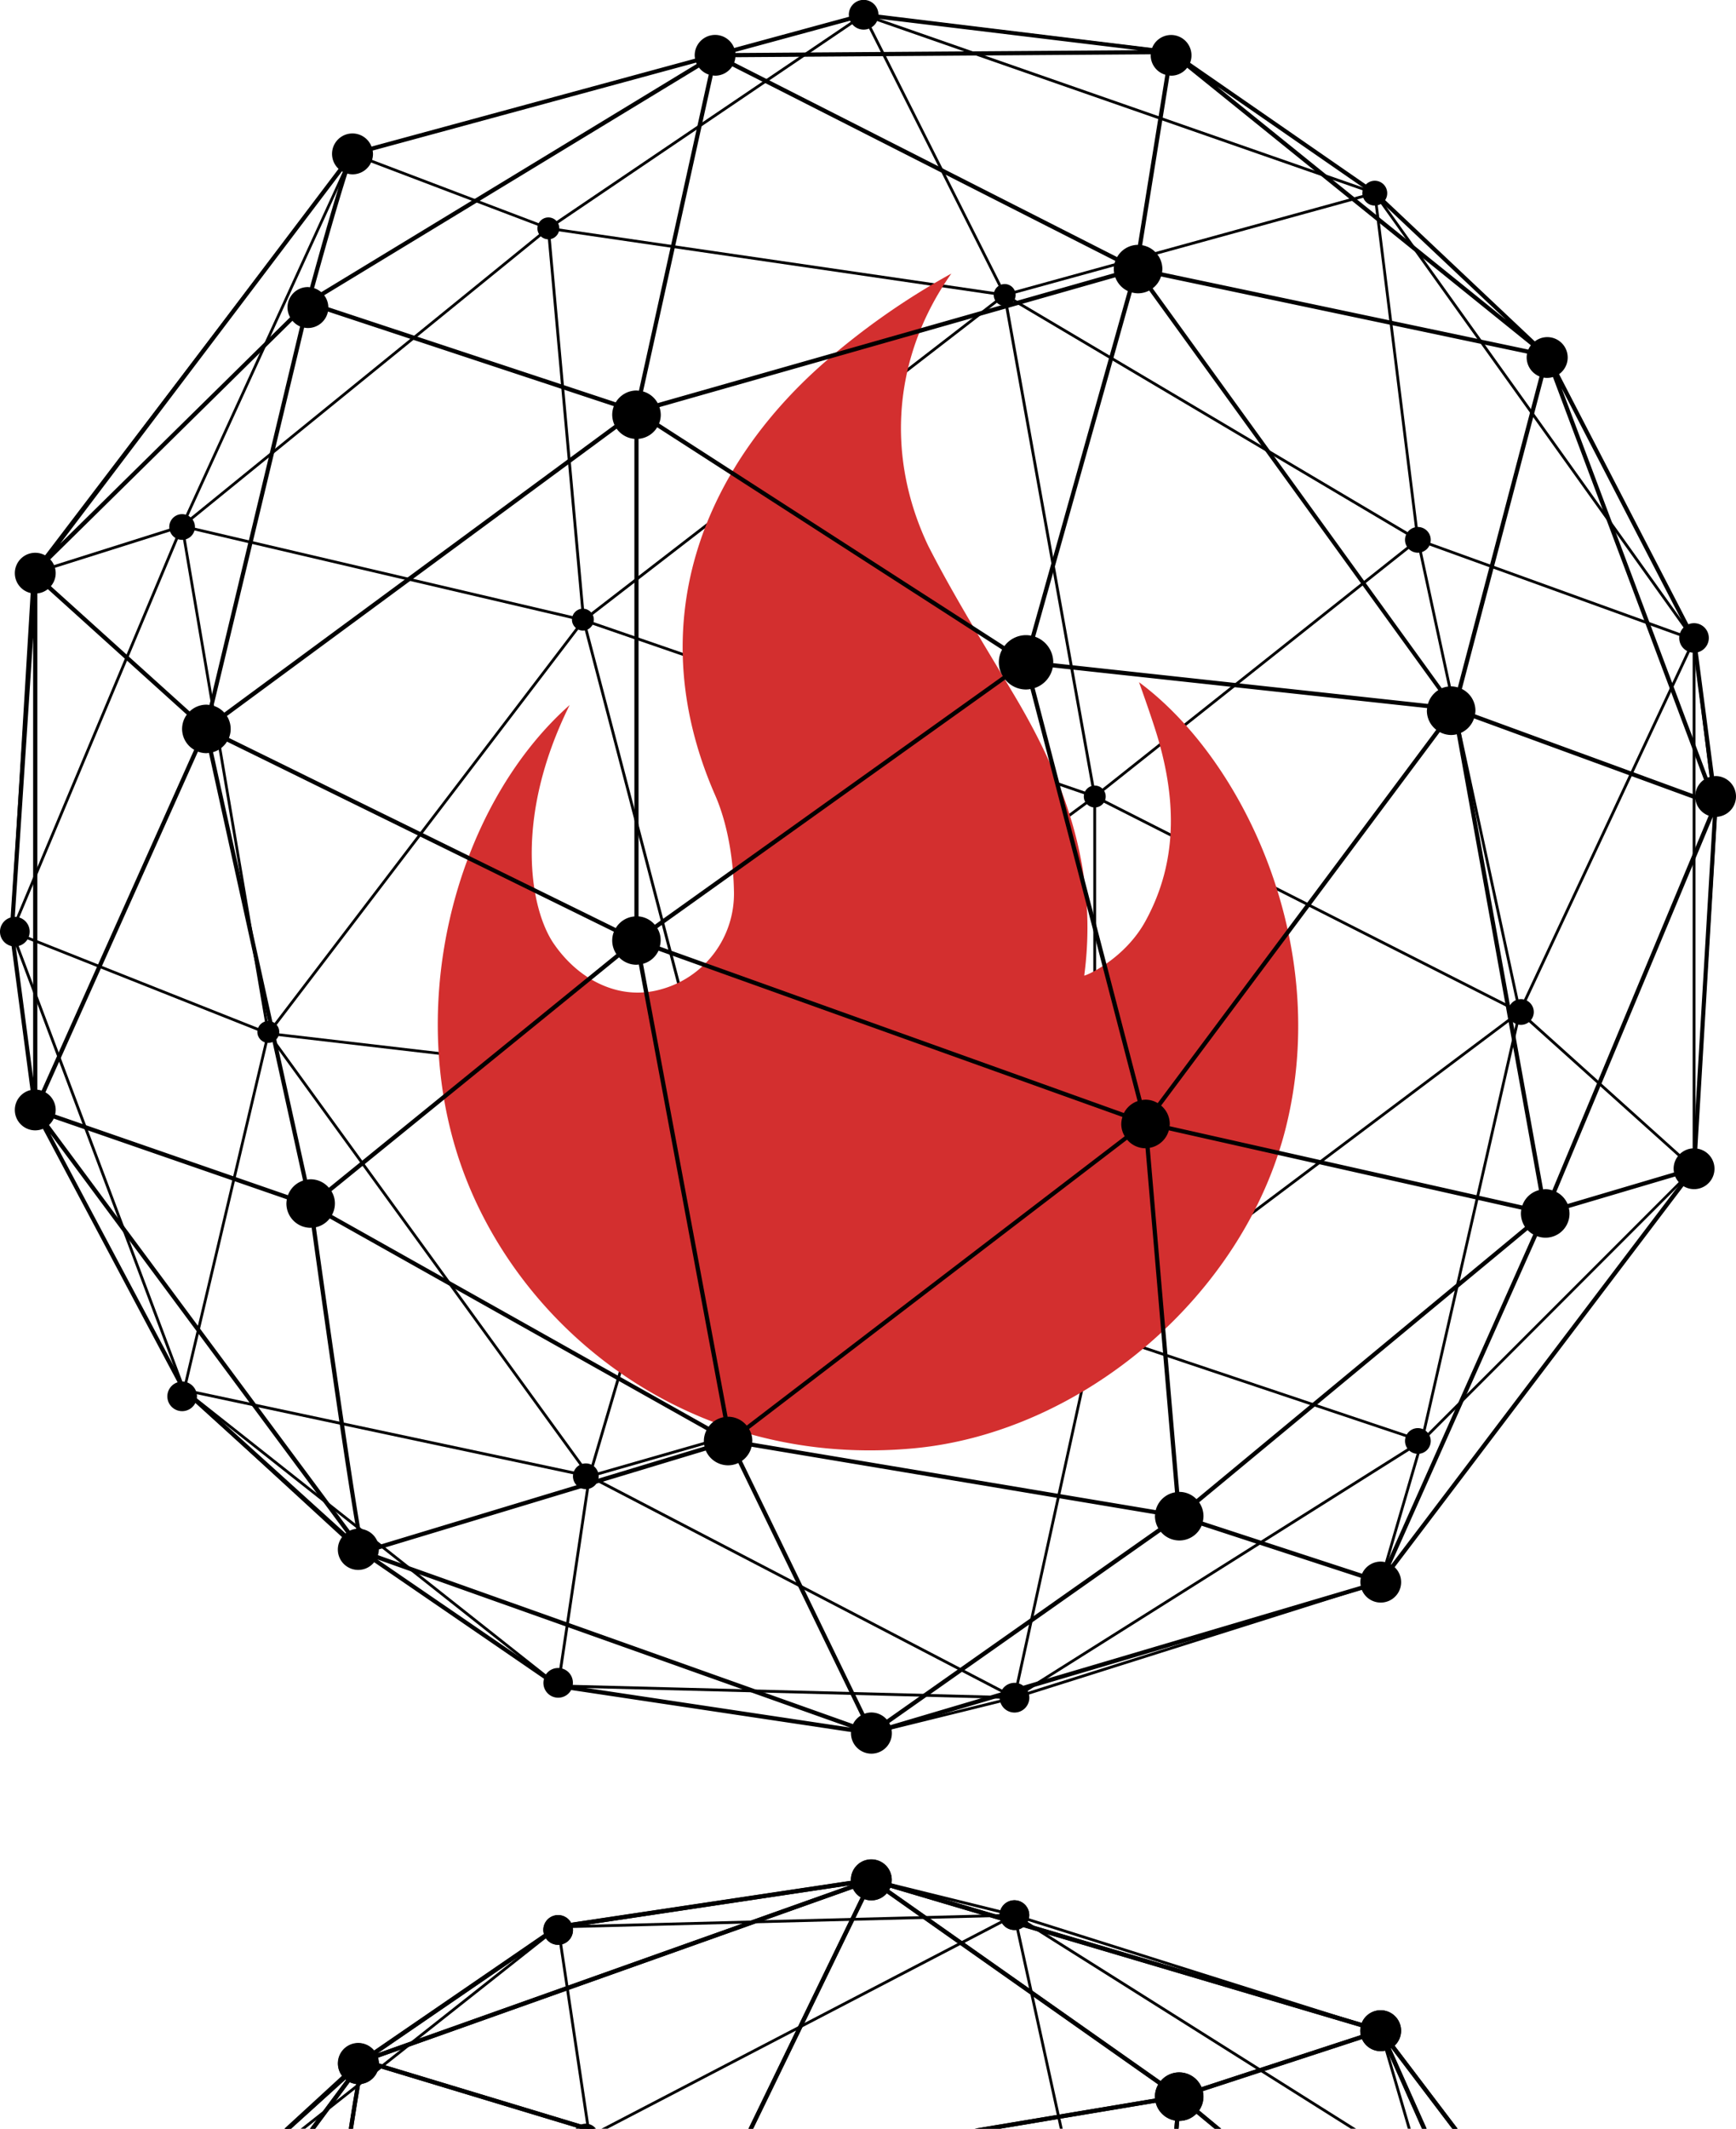 <svg xmlns="http://www.w3.org/2000/svg" width="555.31" height="680.728" viewBox="0 0 555.31 680.728">
  <g id="Grupo_87" data-name="Grupo 87" transform="translate(-28.143 -16.635)">
    <g id="_x32_" transform="translate(31.122 20.722)">
      <g id="Grupo_44" data-name="Grupo 44">
        <g id="Grupo_31" data-name="Grupo 31" transform="translate(321.289 319.17)">
          <path id="Caminho_470" data-name="Caminho 470" d="M209.127,416.6l-.467-.754,129.5-81.571L233.629,299.234l.683-.521,135.945-102.1.539.719-135.263,101.6L340.24,334.046Z" transform="translate(-208.66 -196.61)"/>
        </g>
        <g id="Grupo_32" data-name="Grupo 32" transform="translate(318.164 89.852)">
          <path id="Caminho_471" data-name="Caminho 471" d="M236.254,230.062l-.557-.7L338.536,147.7,206.92,69.722l.449-.772,132.748,78.643Z" transform="translate(-206.92 -68.95)"/>
        </g>
        <g id="Grupo_33" data-name="Grupo 33" transform="translate(0.323 44.872)">
          <path id="Caminho_472" data-name="Caminho 472" d="M85.163,439.675,37.507,349.948,29.98,292.933l6.9-114.856.09-.108L139.088,43.91l.7.539L37.758,178.4l-6.88,114.5,7.509,56.853,47.566,89.51Z" transform="translate(-29.98 -43.91)"/>
        </g>
        <g id="Grupo_34" data-name="Grupo 34" transform="translate(175.5 534.584)">
          <path id="Caminho_473" data-name="Caminho 473" d="M227.806,332.463l-.072-.018L127.5,317.41l.126-.88L227.77,331.547,273.415,320.3l.216.862Z" transform="translate(-127.5 -316.53)"/>
        </g>
        <g id="Grupo_35" data-name="Grupo 35" transform="translate(55.183 163.734)">
          <path id="Caminho_474" data-name="Caminho 474" d="M444.375,448.452l-.719-.557,99.983-131.85-55.4-49.794L352.35,197.363,188.9,140.995,60.52,110.942l.2-.862,128.419,30.052,163.555,56.4,136.107,69,56.045,50.4-.233.323Z" transform="translate(-60.52 -110.08)"/>
        </g>
        <g id="Grupo_36" data-name="Grupo 36" transform="translate(54.824)">
          <path id="Caminho_475" data-name="Caminho 475" d="M326.408,558.382l.162-.754,25.687-117.156-.018-170.92L323.48,109.572,178.428,88.394l11.227,124.718,38.854,148.519-.036.126L191.505,487.05l-10.113,67.685-.593-.413-65.781-45.105-54.1-49.7,26.98-114.2L60.32,183.024l.054-.126,54.3-118.575L113.832,64,278.608,19.181l.359-.251.126.234,98.223,11.892,65.063,45.052.3-.09.036.323,2.551,1.76-2.443-.844,13.688,110.168L489.1,338.459l-.018.09-31.328,137.2-13.239,45.357ZM324.4,109.5l28.741,159.962v171.1L327.612,557.053,443.8,520.39l13.1-44.872,31.292-137.077L455.635,187.568l-13.724-110.4ZM61.9,459.207l53.674,49.309,65.134,44.656,9.916-66.32,36.932-125.239-38.8-148.358L177.494,88.16,115.5,64.628,61.236,183.149,88.792,345.357l-.018.09ZM279.686,20.385l44.441,88.271L440.78,76.538ZM179.128,87.6l143.975,21-44.5-88.359Zm-62.4-23.46,61.125,23.23,98.438-66.643ZM282.866,20.529,439.325,75.083l-62.35-43.165Z" transform="translate(-60.32 -18.93)"/>
        </g>
        <g id="Grupo_37" data-name="Grupo 37" transform="translate(82.289 89.888)">
          <path id="Caminho_476" data-name="Caminho 476" d="M178.539,447.346,75.61,305.491l.2-.269L176.743,172.959,311.43,68.97l.557.7L177.353,173.641,76.724,305.509,179.275,446.825Z" transform="translate(-75.61 -68.97)"/>
        </g>
        <g id="Grupo_38" data-name="Grupo 38" transform="translate(7.527 68.601)">
          <path id="Caminho_477" data-name="Caminho 477" d="M34.259,168.15l-.269-.862,47.531-15.017L198.6,57.12l.575.683L81.952,153.079l-.072.036Z" transform="translate(-33.99 -57.12)"/>
        </g>
        <g id="Grupo_39" data-name="Grupo 39" transform="translate(0.391 163.959)">
          <rect id="Retângulo_3" data-name="Retângulo 3" width="140.67" height="0.898" transform="translate(0 129.711) rotate(-67.238)"/>
        </g>
        <g id="Grupo_40" data-name="Grupo 40" transform="translate(222.257 250.28)">
          <rect id="Retângulo_4" data-name="Retângulo 4" width="154.986" height="0.898" transform="translate(0 92.031) rotate(-36.428)"/>
        </g>
        <g id="Grupo_41" data-name="Grupo 41" transform="translate(450.426 168.135)">
          <path id="Caminho_478" data-name="Caminho 478" d="M313.692,264.1l-.826-.377,55.542-118.575L280.55,113.356l.3-.826,88.792,32.1Z" transform="translate(-280.55 -112.53)"/>
        </g>
        <g id="Grupo_42" data-name="Grupo 42" transform="translate(436.433 57.338)">
          <path id="Caminho_479" data-name="Caminho 479" d="M288.478,450.548l-.629-.629,86.942-86.942V194.16L272.76,51.443l.683-.593,55.219,52.111,47.028,90.894v.108l6.88,55.722-6.9,113.635Zm87.211-249.257V348.356l6-98.618ZM276.173,54.676l95.8,133.987-44.082-85.217Z" transform="translate(-272.76 -50.85)"/>
        </g>
        <g id="Grupo_43" data-name="Grupo 43" transform="translate(0 293.051)">
          <path id="Caminho_480" data-name="Caminho 480" d="M353.263,428.309l-1.94-.054L205.21,424.5,85.522,329.871l-.144-.036-.09-.234L29.8,182.07l.952.377L112.772,215l139.735,16.293.09.054,125.509,79.469L216.6,357.139ZM205.516,423.6l143.867,3.7L215.216,357.444,87.48,330.284ZM86.043,329.063l129.335,27.484,160.555-46.058L252.2,232.151l-139.716-16.31L31.363,183.633Z" transform="translate(-29.8 -182.07)"/>
        </g>
      </g>
      <g id="Grupo_57" data-name="Grupo 57" transform="translate(51.159 65.44)">
        <g id="Grupo_45" data-name="Grupo 45" transform="translate(292.548 181.679)">
          <path id="Caminho_481" data-name="Caminho 481" d="M228.146,160a3.5,3.5,0,1,1-3.5-3.5A3.5,3.5,0,0,1,228.146,160Z" transform="translate(-221.14 -156.5)"/>
        </g>
        <g id="Grupo_46" data-name="Grupo 46" transform="translate(292.548 352.33)">
          <path id="Caminho_482" data-name="Caminho 482" d="M228.146,255a3.5,3.5,0,1,1-3.5-3.5,3.5,3.5,0,0,1,3.5,3.5Z" transform="translate(-221.14 -251.5)"/>
        </g>
        <g id="Grupo_47" data-name="Grupo 47" transform="translate(167.884 273.759)">
          <circle id="Elipse_6" data-name="Elipse 6" cx="3.503" cy="3.503" r="3.503" transform="translate(0 0)"/>
        </g>
        <g id="Grupo_48" data-name="Grupo 48" transform="translate(128.814 125.113)">
          <circle id="Elipse_7" data-name="Elipse 7" cx="3.503" cy="3.503" r="3.503" transform="translate(0 0)"/>
        </g>
        <g id="Grupo_49" data-name="Grupo 49" transform="translate(263.735 21.304)">
          <path id="Caminho_483" data-name="Caminho 483" d="M212.106,70.723a3.5,3.5,0,1,1-3.5-3.5,3.5,3.5,0,0,1,3.5,3.5Z" transform="translate(-205.1 -67.22)"/>
        </g>
        <g id="Grupo_50" data-name="Grupo 50" transform="translate(117.767)">
          <path id="Caminho_484" data-name="Caminho 484" d="M130.846,58.863a3.5,3.5,0,1,1-3.5-3.5,3.5,3.5,0,0,1,3.5,3.5Z" transform="translate(-123.84 -55.36)"/>
        </g>
        <g id="Grupo_51" data-name="Grupo 51" transform="translate(28.184 256.963)">
          <circle id="Elipse_8" data-name="Elipse 8" cx="3.503" cy="3.503" r="3.503" transform="translate(0 0)"/>
        </g>
        <g id="Grupo_52" data-name="Grupo 52" transform="translate(395.297 98.995)">
          <path id="Caminho_485" data-name="Caminho 485" d="M286.567,114.584a4.114,4.114,0,1,1-4.114-4.114,4.114,4.114,0,0,1,4.114,4.114Z" transform="translate(-278.34 -110.47)"/>
        </g>
        <g id="Grupo_53" data-name="Grupo 53" transform="translate(428.26 249.975)">
          <path id="Caminho_486" data-name="Caminho 486" d="M304.917,198.634a4.114,4.114,0,1,1-4.114-4.114,4.114,4.114,0,0,1,4.114,4.114Z" transform="translate(-296.69 -194.52)"/>
        </g>
        <g id="Grupo_54" data-name="Grupo 54" transform="translate(395.297 387.16)">
          <path id="Caminho_487" data-name="Caminho 487" d="M286.567,275a4.114,4.114,0,1,1-4.114-4.114A4.114,4.114,0,0,1,286.567,275Z" transform="translate(-278.34 -270.89)"/>
        </g>
        <g id="Grupo_55" data-name="Grupo 55" transform="translate(129.137 398.441)">
          <path id="Caminho_488" data-name="Caminho 488" d="M138.4,281.284a4.114,4.114,0,1,1-4.114-4.114,4.114,4.114,0,0,1,4.114,4.114Z" transform="translate(-130.17 -277.17)"/>
        </g>
        <g id="Grupo_56" data-name="Grupo 56" transform="translate(0 94.881)">
          <circle id="Elipse_9" data-name="Elipse 9" cx="4.114" cy="4.114" r="4.114" transform="translate(0 0)"/>
        </g>
      </g>
    </g>
    <g id="Grupo_68" data-name="Grupo 68" transform="translate(119.088 617.333)">
      <g id="Grupo_65" data-name="Grupo 65">
        <g id="Grupo_60" data-name="Grupo 60" transform="translate(233.324 11.353)">
          <path id="Caminho_554" data-name="Caminho 554" d="M318.181,426.053,209.127,357.38l-.467.772,107.833,67.9Z" transform="translate(-208.66 -357.38)"/>
        </g>
        <g id="Grupo_61" data-name="Grupo 61" transform="translate(87.535)">
          <path id="Caminho_555" data-name="Caminho 555" d="M227.806,351.06l-.072.018L127.5,366.113l.126.88L227.77,351.976l45.644,11.263.216-.88Z" transform="translate(-127.5 -351.06)"/>
        </g>
        <g id="Grupo_62" data-name="Grupo 62" transform="translate(350.354 48.429)">
          <path id="Caminho_556" data-name="Caminho 556" d="M298.491,409.617l-23.963-31.6-.719.539,23.55,31.058Z" transform="translate(-273.81 -378.02)"/>
        </g>
        <g id="Grupo_63" data-name="Grupo 63" transform="translate(0 11.083)">
          <path id="Caminho_557" data-name="Caminho 557" d="M80.1,424.564l20.783-19.1,65.152-44.656,9.52,63.751h.916L166.7,359.25l-.593.413-65.781,45.105-21.556,19.8Z" transform="translate(-78.77 -355.621)"/>
          <path id="Caminho_558" data-name="Caminho 558" d="M223.575,426.173h.916l-14.82-67.631L325.857,395.2l9.035,30.968h.934l-9.251-31.687L208.45,357.23l.18.754Z" transform="translate(24.496 -357.23)"/>
        </g>
        <g id="Grupo_64" data-name="Grupo 64" transform="translate(5.227 11.245)">
          <path id="Caminho_559" data-name="Caminho 559" d="M83.135,426.1,164.2,362.008l143.885-3.7L177.891,426.1h1.94L311.95,357.32l-1.958.036L163.88,361.128,81.68,426.1Z" transform="translate(-81.68 -357.32)"/>
        </g>
      </g>
      <g id="Grupo_67" data-name="Grupo 67" transform="translate(93.175 78.409)">
        <g id="Grupo_66" data-name="Grupo 66">
          <path id="Caminho_560" data-name="Caminho 560" d="M137.143,396.327a4.078,4.078,0,0,0-6.5,0Z" transform="translate(-130.64 -394.71)"/>
        </g>
      </g>
    </g>
    <g id="Grupo_85" data-name="Grupo 85" transform="translate(119.268 611.261)">
      <g id="Grupo_74" data-name="Grupo 74" transform="translate(0 5.353)">
        <g id="Grupo_69" data-name="Grupo 69" transform="translate(285.87 48.796)">
          <rect id="Retângulo_5" data-name="Retângulo 5" width="67.811" height="1.347" transform="translate(0 21.076) rotate(-18.109)"/>
        </g>
        <g id="Grupo_70" data-name="Grupo 70" transform="translate(8.03)">
          <path id="Caminho_561" data-name="Caminho 561" d="M209.855,400.515l56.53-9.449-.808,9.449h1.365l.934-11.065-.844.144L201.7,400.515Z" transform="translate(10.912 -319.771)"/>
          <path id="Caminho_562" data-name="Caminho 562" d="M85.029,431.4l15.682-21.161,160.932-57.213L223.614,431.4H225.1l39.178-80.744-164.4,58.452-.126.162L83.34,431.4Z" transform="translate(-83.34 -350.66)"/>
        </g>
        <g id="Grupo_71" data-name="Grupo 71" transform="translate(20.46 0.629)">
          <path id="Caminho_563" data-name="Caminho 563" d="M293.27,431.126h2.1l-13.005-10.778L183.892,351.01l-.772,1.1,98.42,69.32Z" transform="translate(-16.314 -351.01)"/>
          <path id="Caminho_564" data-name="Caminho 564" d="M91.607,405.572c1.706-11.065,3.018-18.9,3.575-20.909l69.14,20.909h4.652L94.679,383.1l-.269.18c-.539.359-2.1,9.215-4.149,22.292Z" transform="translate(-90.26 -325.456)"/>
        </g>
        <g id="Grupo_72" data-name="Grupo 72" transform="translate(349.905 49.147)">
          <path id="Caminho_565" data-name="Caminho 565" d="M288.983,409.617,274.9,378.02l-1.239.539,13.85,31.058Z" transform="translate(-273.66 -378.02)"/>
        </g>
        <g id="Grupo_73" data-name="Grupo 73" transform="translate(0 0.485)">
          <path id="Caminho_566" data-name="Caminho 566" d="M80.846,431.189l23.46-21.215,62.224-42.68,99.947-14.981L428.99,400.436l23.316,30.753h1.706l-24.214-31.9-.216-.072L266.567,350.93l-.144.036-100.4,15.053-.126.09L103.48,408.915,78.87,431.189Z" transform="translate(-78.87 -350.93)"/>
        </g>
      </g>
      <g id="Grupo_84" data-name="Grupo 84" transform="translate(17.011)">
        <g id="Grupo_78" data-name="Grupo 78">
          <g id="Grupo_75" data-name="Grupo 75" transform="translate(326.983 48.231)">
            <path id="Caminho_567" data-name="Caminho 567" d="M283.447,381.069a6.539,6.539,0,1,0-6.539,6.539A6.539,6.539,0,0,0,283.447,381.069Z" transform="translate(-270.37 -374.53)"/>
          </g>
          <g id="Grupo_76" data-name="Grupo 76" transform="translate(164.058)">
            <circle id="Elipse_136" data-name="Elipse 136" cx="6.539" cy="6.539" r="6.539" transform="translate(0 0)"/>
          </g>
          <g id="Grupo_77" data-name="Grupo 77" transform="translate(0 58.775)">
            <path id="Caminho_568" data-name="Caminho 568" d="M101.417,386.939a6.539,6.539,0,1,0-6.539,6.539A6.539,6.539,0,0,0,101.417,386.939Z" transform="translate(-88.34 -380.4)"/>
          </g>
        </g>
        <g id="Grupo_81" data-name="Grupo 81" transform="translate(65.655 13.059)">
          <g id="Grupo_79" data-name="Grupo 79" transform="translate(145.969)">
            <path id="Caminho_569" data-name="Caminho 569" d="M215.635,359.692a4.738,4.738,0,1,0-1.388,3.354,4.742,4.742,0,0,0,1.388-3.354Z" transform="translate(-206.15 -354.95)"/>
          </g>
          <g id="Grupo_80" data-name="Grupo 80" transform="translate(0 4.742)">
            <path id="Caminho_570" data-name="Caminho 570" d="M134.375,362.332a4.738,4.738,0,1,0-1.388,3.354,4.742,4.742,0,0,0,1.388-3.354Z" transform="translate(-124.89 -357.59)"/>
          </g>
        </g>
        <g id="Grupo_83" data-name="Grupo 83" transform="translate(261.31 68.08)">
          <g id="Grupo_82" data-name="Grupo 82">
            <path id="Caminho_571" data-name="Caminho 571" d="M249.33,393.34a7.76,7.76,0,1,0-7.76,7.76A7.76,7.76,0,0,0,249.33,393.34Z" transform="translate(-233.81 -385.58)"/>
          </g>
        </g>
      </g>
    </g>
    <path id="Bottom" d="M78.87,433.8h1.976L98.27,418.03c.072.054.126.108.2.162L86.9,433.8h1.67l11.047-14.909a6.548,6.548,0,0,0,2.048.575c-.665,3.736-1.473,8.64-2.353,14.335h1.347c.9-5.766,1.671-10.67,2.3-14.317a6.531,6.531,0,0,0,5.856-5.209l64.56,19.526h4.652L108.94,412.91a6.732,6.732,0,0,0-.305-1.814L260.6,357.063a6.388,6.388,0,0,0,2.479,2.73L227.174,433.8h1.491l35.621-73.433a6.324,6.324,0,0,0,2.192.4,6.5,6.5,0,0,0,4.922-2.281l86.852,61.165a7.718,7.718,0,0,0-1.078,3.88c0,.216.054.4.054.611l-57.734,9.646h8.173l49.776-8.317a7.721,7.721,0,0,0,6.161,5.694l-.234,2.623h1.347l.216-2.5a7.677,7.677,0,0,0,5.515-2.317l5.8,4.814h2.1l-7.059-5.856a7.77,7.77,0,0,0,1.383-4.419,8.142,8.142,0,0,0-.216-1.76L423.4,405.1a6.543,6.543,0,0,0,5.964,3.88,6.147,6.147,0,0,0,2.012-.359l11.209,25.148h1.473l-11.443-25.687a.451.451,0,0,0,.126-.072l19.544,25.759h1.689L433.822,407.2a6.528,6.528,0,1,0-10.491-7.257L316.11,368.182a4.739,4.739,0,1,0-8.622-2.712c0,.054.018.108.018.162l-34.633-10.257a6.531,6.531,0,1,0-12.951-1.186,1.768,1.768,0,0,0,.036.305L170.41,367.93a4.726,4.726,0,0,0-8.874,2.281,5.258,5.258,0,0,0,.2,1.311L107.4,408.8a6.516,6.516,0,1,0-10.077,8.263Zm193.661-77.08,35.3,10.455a4.739,4.739,0,0,0,4.419,3.09,4.689,4.689,0,0,0,2.8-.934l107.923,31.956a6.67,6.67,0,0,0-.126,1.2,7.085,7.085,0,0,0,.144,1.383l-50.926,16.652a7.784,7.784,0,0,0-7.149-4.724,7.692,7.692,0,0,0-5.91,2.784l-86.87-61.165a5.646,5.646,0,0,0,.4-.7Zm-110.222,16.1a4.743,4.743,0,0,0,8.73-2.569,4.382,4.382,0,0,0-.108-.988l88.81-13.329-151.25,53.782Z" transform="translate(40.398 263.557)"/>
    <path id="Fire" d="M275.125,206.492c9.918-18.483,9.469-37.814,3.837-57.37-1.385-4.812-4.266-13.064-6.211-18.459,33.159,24.5,61.476,83.423,47.082,141.976-13.334,54.25-65.329,97.946-118.965,103-69.073,6.5-122.778-34.885-142.992-85.2C36.322,236.788,53.583,170.81,90.629,137.962c-18.127,36.5-12.516,65.469-5.11,76.281,8.233,12.017,21.341,18.248,34.134,14.689a31.674,31.674,0,0,0,23.532-31.114c-.156-10.243-1.983-21.8-6.022-31.024-23.97-54.755-3.989-104.136,34.673-138.143A233.612,233.612,0,0,1,212.715,0c-18.25,25.913-21.351,57.484-7.485,86.865,8.131,16.01,18.547,32.73,27.74,48.176,16.52,27.762,26.651,56.306,22.264,89.421-.048.366,13.14-5.111,19.892-17.972" transform="translate(119.737 104.122)" fill="#d32f2f"/>
    <path id="Front" d="M583.453,271.344a6.539,6.539,0,0,0-6.539-6.539,4.321,4.321,0,0,0-.5.054l-5.173-39.645a4.729,4.729,0,0,0-1.2-9.3,4.67,4.67,0,0,0-1.814.359l-41.369-79.99a6.519,6.519,0,1,0-7.76-10.473L471.219,80.629a3.906,3.906,0,0,0,.665-2.209,3.976,3.976,0,0,0-6.826-2.784L408.833,36.709a6.523,6.523,0,0,0-12.161-4.724l-87.535-10.67a4.734,4.734,0,1,0-9.467.108c0,.2.036.377.054.575L262.99,31.985a6.532,6.532,0,0,0-12.628,2.353,7.069,7.069,0,0,0,.108,1.06L146.984,63.51a6.529,6.529,0,1,0-10.544,7.113L42.8,194.354a6.521,6.521,0,1,0-4.473,12l-6.79,103.683a4.723,4.723,0,0,0,.305,9.143l6.072,46.04a6.527,6.527,0,0,0,1.509,12.88,6.674,6.674,0,0,0,2.461-.485l43.076,81.05a4.729,4.729,0,1,0,5.676,6.611l47.117,42.663A6.516,6.516,0,1,0,147.83,516.2l54.339,37.274a4.451,4.451,0,0,0-.2,1.311,4.726,4.726,0,0,0,8.874,2.281L300.39,570.5c0,.108-.036.2-.036.3a6.539,6.539,0,1,0,13.077,0,6.307,6.307,0,0,0-.126-1.186l34.633-10.257c0,.054-.018.108-.018.162a4.742,4.742,0,1,0,8.622-2.712l107.222-31.759a6.531,6.531,0,1,0,10.491-7.257l92.4-121.844a6.519,6.519,0,1,0,4.437-12l6.269-106.108a6.535,6.535,0,0,0,6.092-6.5ZM563.5,390.368a6.665,6.665,0,0,0,.126,1.2l-34.04,10.077a7.752,7.752,0,0,0-3.629-3.862l50.081-119.922-6.269,106a6.5,6.5,0,0,0-6.269,6.507ZM469.8,516a6.543,6.543,0,0,0-5.964,3.88l-50.943-16.65a8.139,8.139,0,0,0,.216-1.76,7.812,7.812,0,0,0-1.383-4.419L516.792,410a7.494,7.494,0,0,0,1.8,1.383l-46.78,104.978A6.233,6.233,0,0,0,469.8,516ZM32.882,309.821l5.856-89.331V361.339l-5.551-42.052a4.738,4.738,0,0,0-.305-9.467ZM396.259,34c0,.108-.036.2-.036.305a6.488,6.488,0,0,0,4.688,6.233L392.145,94.93a7.742,7.742,0,0,0-6.664,3.916L262.99,36.637a6.039,6.039,0,0,0,.377-1.707ZM149.23,510.739a6.514,6.514,0,0,0-5.856-5.209c-2.928-17.137-9.377-61.865-14.191-96.444a7.752,7.752,0,0,0,4.437-2.82l120.515,67.721a7.7,7.7,0,0,0-.844,3.449,8.142,8.142,0,0,0,.216,1.76ZM43.445,205.024,87.9,245.154A7.69,7.69,0,0,0,90.257,256.4L41.451,365.381a6.571,6.571,0,0,0-1.365-.287v-158.7a6.3,6.3,0,0,0,3.359-1.37Zm83.187-83.493a6.536,6.536,0,0,0,6.413-5.263l91.45,30.25a7.785,7.785,0,0,0-.521,2.748,7.991,7.991,0,0,0,.736,3.269L99.885,244.525a7.594,7.594,0,0,0-3.449-2.191l28.993-120.928a6.67,6.67,0,0,0,1.2.125ZM256.9,40.84a6.533,6.533,0,0,0,5.479-3l122.527,62.224a7.12,7.12,0,0,0-.359,3.916L238.525,145.548a7.7,7.7,0,0,0-4.688-3.736L256.164,40.751a5.15,5.15,0,0,0,.736.089Zm263.7,96.175-26.136,99.444a7.708,7.708,0,0,0-2.138-.341,7.974,7.974,0,0,0-3,.593l-92.474-127.88a7.636,7.636,0,0,0,2.677-3.79L516.612,129.7a6.9,6.9,0,0,0-.126,1.239A6.591,6.591,0,0,0,520.6,137.015Zm-5.5,265.118L402.259,376.77c.018-.234.072-.467.072-.7a7.725,7.725,0,0,0-2.766-5.892L488.7,250.74a7.779,7.779,0,0,0,3.629.934,7.61,7.61,0,0,0,1.814-.234l26.28,145.771a7.7,7.7,0,0,0-5.323,4.923ZM238.363,153.272l110.33,71.1a8.465,8.465,0,0,0,.2,8.479l-111.282,79.5a7.7,7.7,0,0,0-5.209-2.676v-152.7A7.723,7.723,0,0,0,238.363,153.272ZM238.4,313.45l111.282-79.5a8.648,8.648,0,0,0,6.664,3.179,9.261,9.261,0,0,0,1.419-.144l34.274,131.76a7.828,7.828,0,0,0-4.383,3.808L239.189,319.341a7.812,7.812,0,0,0,.287-1.958,7.355,7.355,0,0,0-1.076-3.934Zm156.172,54.842a6.667,6.667,0,0,0-1.2.126L359.1,236.658a8.68,8.68,0,0,0,5.8-6.592l119.76,13.005a6.74,6.74,0,0,0-.09.844,7.72,7.72,0,0,0,3,6.09l-89.1,119.383a7.621,7.621,0,0,0-3.9-1.1Zm90.337-126.551L365.021,228.7c0-.09.036-.18.036-.269a8.674,8.674,0,0,0-5.8-8.173L390.19,110.144a7.458,7.458,0,0,0,2.012.287,7.815,7.815,0,0,0,3.539-.88l92.474,127.772a7.865,7.865,0,0,0-3.308,4.418Zm-96-132.029L357.962,219.9a9.273,9.273,0,0,0-1.6-.162,8.64,8.64,0,0,0-6.934,3.5l-110.456-71.17a7.534,7.534,0,0,0,.539-2.784,7.953,7.953,0,0,0-.431-2.461L384.906,105.31a7.782,7.782,0,0,0,4.006,4.4ZM231.07,156.972V309.7a7.674,7.674,0,0,0-5.946,3.7L101.376,252.608a7.694,7.694,0,0,0-.647-7.006L225.393,153.72a7.776,7.776,0,0,0,5.677,3.252ZM100.747,253.794l123.766,60.787a7.627,7.627,0,0,0-.539,2.8,7.815,7.815,0,0,0,1.329,4.347L133.35,396.457a7.69,7.69,0,0,0-5.856-2.712,7.547,7.547,0,0,0-1.114.108l-30.088-136.7a7.723,7.723,0,0,0,4.455-3.359Zm33.412,143.759,92.007-74.781a7.745,7.745,0,0,0,5.569,2.371c.251,0,.5-.054.754-.072l27.035,144.765a7.683,7.683,0,0,0-4.706,3.018l-120.479-67.7a7.779,7.779,0,0,0,.934-3.629,7.416,7.416,0,0,0-1.114-3.972ZM261.05,469.675c-.054,0-.108.018-.162.018L233.836,324.838a7.691,7.691,0,0,0,4.958-4.2l148.394,53.171a7.861,7.861,0,0,0-.377,2.263,7.637,7.637,0,0,0,1.1,3.916L267,472.513A7.726,7.726,0,0,0,261.05,469.675ZM42.672,365.938,91.46,256.991a7.887,7.887,0,0,0,2.694.5,6.452,6.452,0,0,0,.826-.09l30.106,136.772a7.7,7.7,0,0,0-4.832,4.67l-74.475-25.8a6.774,6.774,0,0,0,.18-1.491,6.5,6.5,0,0,0-3.287-5.614ZM267.751,473.609l120.928-92.528a7.7,7.7,0,0,0,5.874,2.748h.018L404,493.854a7.721,7.721,0,0,0-6.161,5.694l-129.1-21.592c.018-.18.054-.341.054-.5a7.34,7.34,0,0,0-1.042-3.847Zm137.6,20.1L395.92,383.685a7.757,7.757,0,0,0,6.107-5.587L514.78,403.445a6.863,6.863,0,0,0-.126,1.221,7.843,7.843,0,0,0,1.293,4.293L410.863,496.027a7.646,7.646,0,0,0-5.514-2.317Zm117.066-96.8c-.234,0-.449.054-.665.072L495.434,251.01a7.778,7.778,0,0,0,4.221-4.652L570.484,272.3a6.527,6.527,0,0,0,4.239,5.173L524.7,397.284a7.4,7.4,0,0,0-2.286-.378ZM570.43,270.841l-70.452-25.777a8.3,8.3,0,0,0,.126-1.168,7.764,7.764,0,0,0-4.347-6.952l26.154-99.57a6.083,6.083,0,0,0,1.15.108,6.74,6.74,0,0,0,1.832-.287l48.321,128.76A6.566,6.566,0,0,0,570.43,270.841Zm-53.4-142.412L399.852,103.747a6.837,6.837,0,0,0,.108-1.06,7.759,7.759,0,0,0-6.467-7.634l8.748-54.267a5.121,5.121,0,0,0,.521.054,6.457,6.457,0,0,0,5.138-2.55l109.935,88.756a5.939,5.939,0,0,0-.809,1.383ZM254.853,40.481l-22.328,101.1c-.251-.018-.5-.072-.772-.072a7.765,7.765,0,0,0-6.646,3.79l-91.936-30.412a6.487,6.487,0,0,0-1.329-3.826L251.728,38.236a6.483,6.483,0,0,0,3.125,2.245ZM124.135,121.028,95.143,242.064a8.46,8.46,0,0,0-.97-.09,7.716,7.716,0,0,0-5.371,2.174L44.415,204.09a6.412,6.412,0,0,0-.2-8.568l77.475-76.308a6.648,6.648,0,0,0,2.445,1.814Zm-78.8,253.3L119.9,400.14a8.579,8.579,0,0,0-.144,1.365,7.762,7.762,0,0,0,7.76,7.76c.108,0,.216-.036.323-.036,4.563,32.783,11.029,78.176,14.245,96.3a6.549,6.549,0,0,0-2.048.575L43.822,376.375a6.591,6.591,0,0,0,1.509-2.048Zm104,137.772L253.9,480.489a7.784,7.784,0,0,0,7.149,4.724,7.571,7.571,0,0,0,3.251-.736l39.178,80.762A6.622,6.622,0,0,0,301,567.97L149.032,513.936A6.217,6.217,0,0,0,149.337,512.1Zm157.537,52.147a6.773,6.773,0,0,0-2.192.4l-39.214-80.852a7.691,7.691,0,0,0,3.09-4.527L397.641,500.86c-.018.2-.054.4-.054.611a7.719,7.719,0,0,0,1.078,3.88l-86.852,61.165a6.555,6.555,0,0,0-4.939-2.265ZM569.891,225.358l5.209,39.717c-.234.072-.467.126-.7.216l-46.722-124.5,39.393,76.164a4.718,4.718,0,0,0,2.82,8.407ZM467.914,82.371a3.948,3.948,0,0,0,2.389-.808l39.555,37.31L417.4,44.236l46.92,32.477a4.077,4.077,0,0,0-.377,1.689,3.96,3.96,0,0,0,3.971,3.969ZM300.066,23.255a4.729,4.729,0,0,0,8.91-.647l83.241,10.077-128.832.9c-.018-.108-.018-.216-.036-.341Zm-49.255,13.4a4.609,4.609,0,0,0,.2.431l-120.1,72.984a6.743,6.743,0,0,0-2.3-1.293c3.5-12.754,7.94-28.274,10.634-36.627a6.358,6.358,0,0,0,1.671.234,6.539,6.539,0,0,0,6.539-6.539,7.061,7.061,0,0,0-.108-1.06ZM137.985,71.683c-3.162,9.682-8.245,27.915-10.688,36.825-.216-.018-.431-.072-.647-.072a6.494,6.494,0,0,0-5.712,9.664L47.379,190.51l90.157-119.1a3.712,3.712,0,0,0,.449.273ZM86.395,458.412h-.072L44.235,379.2l94.648,127.628c-.072.054-.126.108-.2.162l-47.6-43.076a5.114,5.114,0,0,0,.072-.754,4.765,4.765,0,0,0-4.76-4.743Zm120.281,91.612a4.734,4.734,0,0,0-3.988,2.174l-53.836-36.9L300.1,569.083l-88.81-13.329a4.5,4.5,0,0,0,.108-.988,4.711,4.711,0,0,0-4.722-4.742ZM355.465,555.7a4.77,4.77,0,0,0-2.8-.934,4.721,4.721,0,0,0-4.419,3.09l-35.3,10.455a6.245,6.245,0,0,0-.359-.683l86.87-61.165a7.727,7.727,0,0,0,13.059-1.94l50.926,16.652a6.949,6.949,0,0,0-.144,1.383,6.673,6.673,0,0,0,.126,1.2Zm117.713-38.729c-.036-.018-.09-.054-.126-.072L519.828,411.94a7.678,7.678,0,0,0,10.365-7.275,8.112,8.112,0,0,0-.216-1.742L564,392.847a6.687,6.687,0,0,0,1.581,2.263Z"/>
  </g>
</svg>
